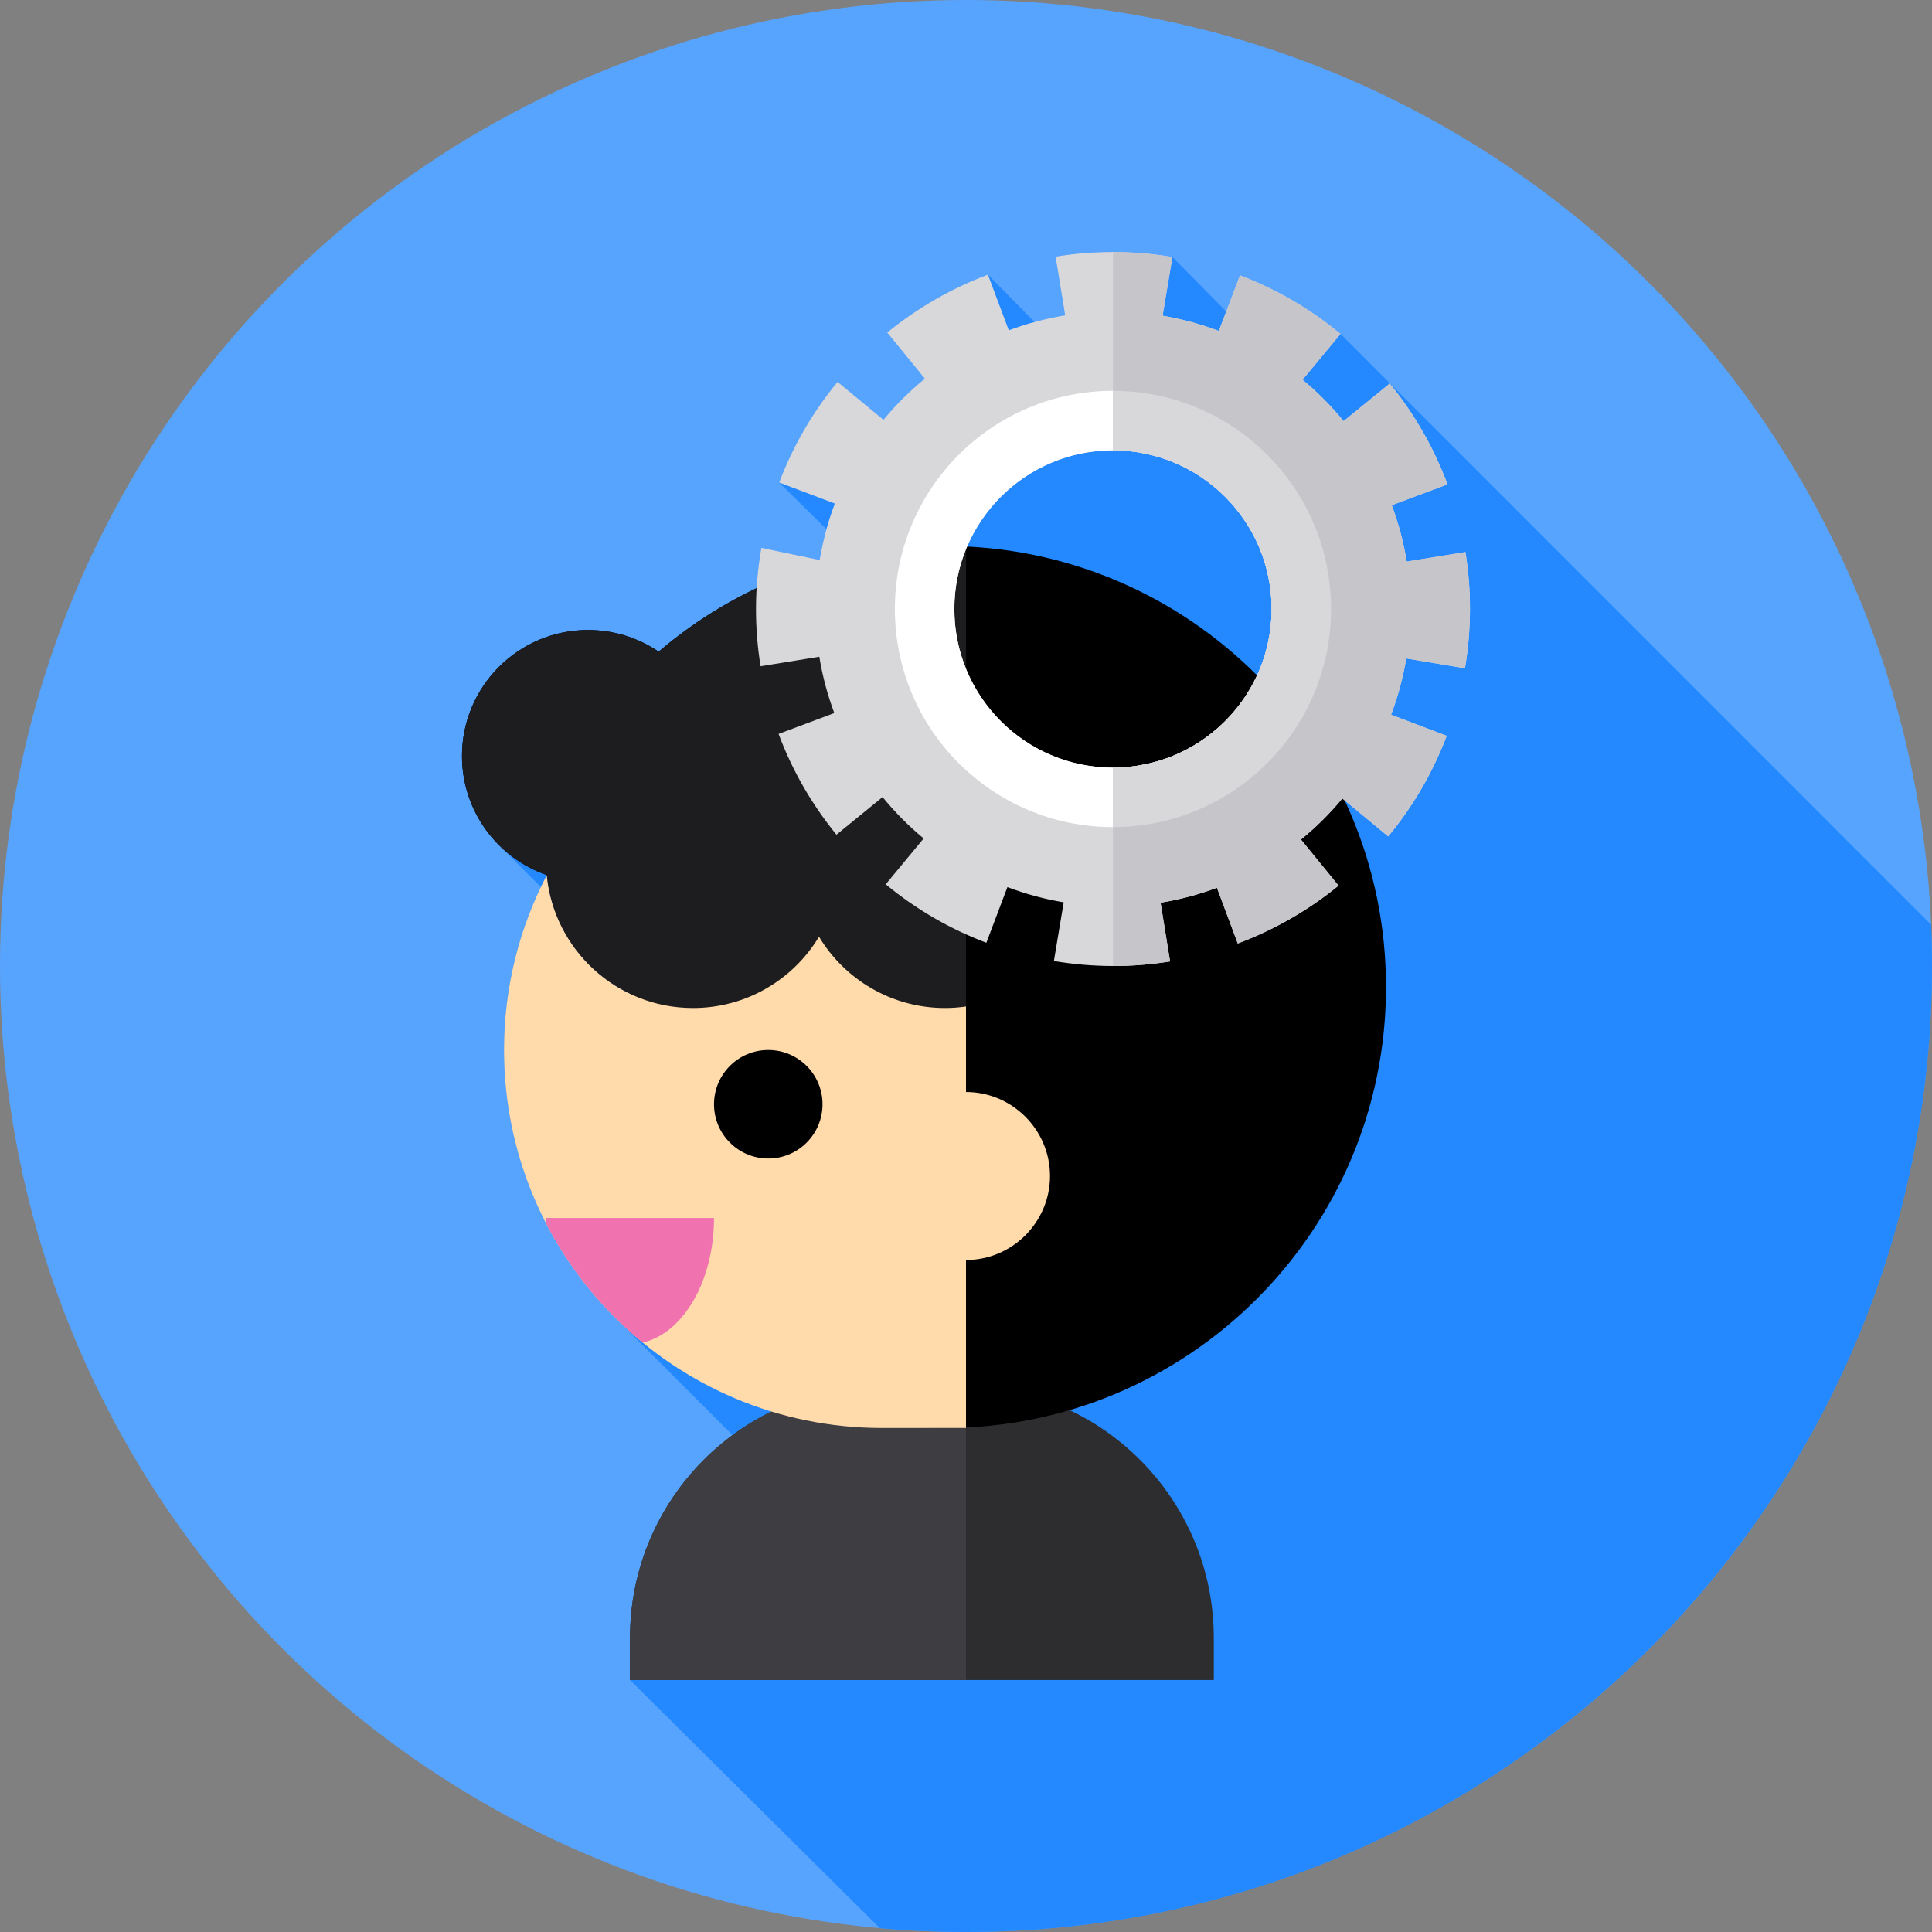 <?xml version="1.0" encoding="iso-8859-1"?>
<!-- Generator: Adobe Illustrator 19.0.0, SVG Export Plug-In . SVG Version: 6.00 Build 0)  -->
<svg version="1.1" id="Capa_1" xmlns="http://www.w3.org/2000/svg" xmlns:xlink="http://www.w3.org/1999/xlink" x="0px" y="0px"
	 viewBox="0 0 512 512" style="enable-background:new 0 0 512 512;" xml:space="preserve">
<rect x="0" y="0" width="512" height="512" fill="#808080" stroke="none"/>
<circle style="fill:#57A4FF;" cx="256" cy="256" r="256"/>
<g>
	<path style="fill:#2488FF;" d="M233.183,510.997C240.7,511.662,248.31,512,256,512c141.385,0,256-114.616,256-256
		c0-3.659-0.077-7.298-0.229-10.92L355.257,88.489c-7.994-6.621-16.959-11.844-26.648-15.522l-0.002,0.004
		c-0.003-0.001-0.008-0.003-0.011-0.004l-3.637,9.582l-14.256-14.434l-0.151-0.026c-10.261-1.715-20.629-1.743-30.816-0.083
		l2.536,15.561c-2.745,0.447-5.451,1.038-8.107,1.768l-12.36-12.553c-9.685,3.633-18.666,8.798-26.694,15.351l9.973,12.217
		c-3.986,3.255-7.661,6.899-10.958,10.89l-12.158-10.042c-6.61,8.003-11.819,16.977-15.484,26.673l12.535,12.354
		c-0.736,2.649-1.341,5.363-1.806,8.135l-0.942-0.157l-14.499-3.024c-0.043,0.206-0.081,0.413-0.116,0.62
		c-0.56,3.35-0.939,6.712-1.14,10.075c-9.412,4.457-18.134,10.133-25.963,16.826c-5.34-3.624-11.786-5.743-18.726-5.743
		c-18.442,0-33.391,14.949-33.391,33.391c0,9.363,3.856,17.823,10.064,23.884c0.184,0.187,0.37,0.373,0.557,0.557
		c0.184,0.187,0.37,0.373,0.557,0.557c0.184,0.187,0.37,0.373,0.557,0.557c0.184,0.187,0.37,0.373,0.557,0.557
		c0.184,0.187,0.37,0.373,0.557,0.557c0.184,0.187,0.37,0.373,0.557,0.557c0.184,0.187,0.37,0.373,0.557,0.557
		c0.184,0.187,0.37,0.373,0.557,0.557c0.184,0.187,0.37,0.373,0.557,0.557c0.184,0.187,0.37,0.373,0.557,0.557
		c0.184,0.187,0.37,0.373,0.557,0.557c0.184,0.187,0.37,0.373,0.557,0.557c0.184,0.187,0.37,0.373,0.557,0.557
		c0.184,0.187,0.37,0.373,0.557,0.557c0.184,0.187,0.37,0.373,0.557,0.557c0.184,0.187,0.37,0.373,0.557,0.557
		c0.184,0.187,0.37,0.373,0.557,0.557c0.184,0.187,0.37,0.373,0.557,0.557c0.184,0.187,0.37,0.373,0.557,0.557
		c0.087,0.089,0.175,0.177,0.263,0.266c-6.26,13.078-9.77,27.723-9.77,43.189c0,27.798,11.323,52.952,29.608,71.1
		c0.185,0.186,0.371,0.372,0.557,0.557c0.185,0.186,0.371,0.372,0.557,0.557c0.185,0.186,0.371,0.372,0.557,0.557
		c0.185,0.186,0.371,0.372,0.557,0.557c0.185,0.186,0.371,0.372,0.557,0.557c0.185,0.186,0.371,0.372,0.557,0.557
		c0.185,0.186,0.371,0.372,0.557,0.557c0.185,0.186,0.371,0.372,0.557,0.557c0.185,0.186,0.371,0.372,0.557,0.557
		c0.185,0.186,0.371,0.372,0.557,0.557c0.185,0.186,0.371,0.372,0.557,0.557c0.185,0.186,0.371,0.372,0.557,0.557
		c0.185,0.186,0.371,0.372,0.557,0.557c0.185,0.186,0.371,0.372,0.557,0.557c0.185,0.186,0.371,0.372,0.557,0.557
		c0.185,0.186,0.371,0.372,0.557,0.557c0.185,0.186,0.371,0.372,0.557,0.557c0.185,0.186,0.371,0.372,0.557,0.557
		c0.185,0.186,0.371,0.372,0.557,0.557c0.185,0.186,0.371,0.372,0.557,0.557c0.185,0.186,0.371,0.372,0.557,0.557
		c0.185,0.186,0.371,0.372,0.557,0.557c0.185,0.186,0.371,0.372,0.557,0.557c0.185,0.186,0.371,0.372,0.557,0.557
		c0.185,0.186,0.371,0.372,0.557,0.557c0.185,0.186,0.371,0.372,0.557,0.557c0.185,0.186,0.371,0.372,0.557,0.557
		c0.185,0.186,0.371,0.372,0.557,0.557c0.185,0.186,0.371,0.372,0.557,0.557c0.185,0.186,0.371,0.372,0.557,0.557
		c0.185,0.186,0.371,0.372,0.557,0.557c0.185,0.186,0.371,0.372,0.557,0.557c0.185,0.186,0.371,0.372,0.557,0.557
		c0.185,0.186,0.371,0.372,0.557,0.557c0.185,0.186,0.371,0.372,0.557,0.557c0.185,0.186,0.371,0.372,0.557,0.557
		c0.185,0.186,0.371,0.372,0.557,0.557c0.185,0.186,0.371,0.372,0.557,0.557c0.185,0.186,0.371,0.372,0.557,0.557
		c0.185,0.186,0.371,0.372,0.557,0.557c0.185,0.186,0.371,0.372,0.557,0.557c0.185,0.186,0.371,0.372,0.557,0.557
		c0.185,0.186,0.371,0.372,0.557,0.557c0.185,0.186,0.371,0.372,0.557,0.557c0.185,0.186,0.371,0.372,0.557,0.557
		c0.185,0.186,0.371,0.372,0.557,0.557c0.185,0.186,0.371,0.372,0.557,0.557c0.185,0.186,0.371,0.372,0.557,0.557
		c0.185,0.186,0.371,0.372,0.557,0.557c0.185,0.186,0.371,0.372,0.557,0.557c0.185,0.186,0.371,0.372,0.557,0.557
		c0.185,0.186,0.371,0.372,0.557,0.557c0.185,0.186,0.371,0.372,0.557,0.557c0.185,0.186,0.371,0.372,0.557,0.557
		c0.185,0.186,0.371,0.372,0.557,0.557c0.115,0.116,0.229,0.23,0.345,0.346c-16.481,12.161-27.171,31.717-27.171,53.771v11.13
		L233.183,510.997z"/>
</g>
<path style="fill:#2D2D30;" d="M166.957,445.217H321.67v-11.13c0-36.883-29.9-66.783-66.783-66.783h-21.148
	c-36.883,0-66.783,29.9-66.783,66.783V445.217z"/>
<path style="fill:#3E3D42;" d="M233.739,367.304H256v77.913h-89.043v-11.13C166.957,397.204,196.856,367.304,233.739,367.304z"/>
<path d="M122.435,200.348c0-18.442,14.949-33.391,33.391-33.391c6.94,0,13.385,2.119,18.726,5.743
	c20.419-17.455,46.915-28.004,75.883-28.004c64.545,0,116.87,52.324,116.87,116.87s-52.324,116.87-116.87,116.87
	c-32.705,0-62.266-13.439-83.478-35.09v-79.969c-12.098-5.748-20.759-17.545-22.079-31.484
	C131.816,227.359,122.435,214.953,122.435,200.348z"/>
<path style="fill:#1D1D1F;" d="M155.826,166.957c6.94,0,13.385,2.119,18.726,5.743c20.419-17.455,46.915-28.004,75.883-28.004
	c1.867,0,3.721,0.049,5.565,0.135v233.469c-1.844,0.087-3.699,0.135-5.565,0.135c-32.705,0-62.266-13.439-83.478-35.09v-79.969
	c-12.098-5.748-20.759-17.545-22.079-31.484c-13.062-4.532-22.442-16.938-22.442-31.544
	C122.435,181.906,137.384,166.957,155.826,166.957z"/>
<path style="fill:#FFDAAA;" d="M144.883,231.976c1.912,19.73,18.538,35.154,38.77,35.154c14.172,0,26.575-7.57,33.391-18.886
	c6.816,11.316,19.219,18.886,33.391,18.886c1.89,0,3.747-0.142,5.565-0.402v22.663l0,0c12.243,0,22.261,10.017,22.261,22.261l0,0
	c0,12.243-10.017,22.261-22.261,22.261l0,0v44.522c-11.13,0-14.608,0-22.261,0c-55.325,0-100.174-44.849-100.174-100.174
	C133.565,261.562,137.657,245.821,144.883,231.976z"/>
<circle cx="203.598" cy="292.641" r="14.377"/>
<path style="fill:#F072AE;" d="M144.72,324.236c-0.013-0.482-0.024-0.966-0.024-1.454h44.522c0,16.73-8.203,30.586-18.905,33.013
	C159.776,347.167,151.032,336.433,144.72,324.236z"/>
<path style="fill:#D8D7DA;" d="M388.363,146.307l-15.565,2.512c-0.829-5.137-2.163-10.136-3.955-14.936l14.771-5.515
	c-3.617-9.689-8.77-18.678-15.312-26.716l-12.231,9.955c-3.248-3.99-6.887-7.671-10.874-10.973l10.06-12.143
	c-7.994-6.621-16.959-11.845-26.648-15.522l-5.596,14.743c-4.739-1.799-9.721-3.167-14.909-4.044l2.599-15.553l-0.151-0.026
	c-10.261-1.715-20.629-1.743-30.816-0.083l2.536,15.561c-5.136,0.837-10.132,2.178-14.93,3.977l-5.537-14.765
	c-9.685,3.633-18.666,8.797-26.694,15.351l9.973,12.217c-3.986,3.255-7.661,6.899-10.958,10.89l-12.158-10.042
	c-6.61,8.003-11.819,16.977-15.484,26.673l14.753,5.574c-1.792,4.743-3.154,9.726-4.024,14.915l-0.942-0.157l-14.499-3.024
	c-0.043,0.206-0.082,0.413-0.117,0.62c-1.712,10.243-1.743,20.596-0.09,30.769l15.563-2.527c0.834,5.136,2.173,10.133,3.97,14.931
	l-14.766,5.53c3.627,9.687,8.789,18.67,15.338,26.702l12.222-9.967c3.252,3.988,6.895,7.664,10.886,10.965l-10.047,12.153
	c7.999,6.614,16.971,11.827,26.664,15.496l5.582-14.75c4.742,1.794,9.724,3.158,14.913,4.03l-2.599,15.551l0.076,0.012
	c10.229,1.71,20.567,1.743,30.723,0.098l-2.52-15.564c5.137-0.831,10.135-2.168,14.935-3.962l5.522,14.769
	c9.689-3.623,18.676-8.78,26.71-15.326l-9.962-12.226c3.989-3.25,7.668-6.891,10.969-10.88l12.148,10.054
	c6.618-7.996,11.836-16.965,15.509-26.656l-14.747-5.59c1.796-4.74,3.162-9.722,4.037-14.911l15.551,2.599l0.019-0.114
	C389.965,166.771,390,156.449,388.363,146.307z M336.986,162.359c-0.007,0.268-0.017,0.536-0.028,0.804
	c-0.009,0.205-0.017,0.41-0.029,0.614c-0.023,0.415-0.053,0.828-0.089,1.239c-0.006,0.063-0.011,0.128-0.017,0.191
	c-0.735,8.154-3.797,15.635-8.518,21.777l0.006,0.004c-0.067,0.086-0.137,0.169-0.204,0.255c-0.152,0.195-0.307,0.387-0.463,0.58
	c-0.2,0.247-0.403,0.492-0.609,0.735c-0.155,0.183-0.311,0.364-0.469,0.544c-0.135,0.154-0.27,0.307-0.407,0.46
	c-0.26,0.287-0.523,0.572-0.791,0.853c-0.106,0.111-0.214,0.219-0.322,0.329c-0.223,0.228-0.449,0.455-0.677,0.678
	c-0.098,0.096-0.195,0.193-0.294,0.287c-0.317,0.305-0.639,0.604-0.966,0.899c-0.058,0.052-0.117,0.104-0.175,0.155
	c-0.329,0.295-0.664,0.584-1.004,0.868c-0.023,0.02-0.048,0.04-0.071,0.06c-5.965,4.973-13.329,8.326-21.414,9.381l0.001,0.006
	c-0.715,0.093-1.436,0.163-2.16,0.22c-0.063,0.006-0.127,0.01-0.19,0.014c-0.976,0.072-1.959,0.11-2.947,0.115
	c-0.065,0-0.128,0.002-0.193,0.002c-0.041,0-0.081-0.001-0.121-0.001c-0.278-0.001-0.557-0.004-0.836-0.011
	c-0.268-0.006-0.535-0.017-0.803-0.028c-0.19-0.008-0.38-0.016-0.571-0.026c-0.432-0.023-0.863-0.055-1.291-0.091
	c-0.057-0.004-0.114-0.01-0.17-0.016c-8.19-0.732-15.702-3.811-21.86-8.562L269.3,194.7c-0.082-0.063-0.161-0.13-0.243-0.195
	c-0.187-0.147-0.372-0.296-0.555-0.445c-0.264-0.214-0.524-0.431-0.782-0.65c-0.165-0.14-0.328-0.282-0.491-0.424
	c-0.164-0.144-0.327-0.287-0.488-0.433c-0.279-0.253-0.555-0.51-0.827-0.769c-0.129-0.124-0.256-0.249-0.384-0.375
	c-0.21-0.206-0.419-0.414-0.624-0.624c-0.105-0.107-0.21-0.214-0.314-0.322c-0.295-0.308-0.584-0.621-0.87-0.937
	c-0.073-0.081-0.145-0.164-0.217-0.245c-0.278-0.313-0.551-0.63-0.82-0.951c-0.026-0.031-0.052-0.061-0.078-0.091
	c-0.315-0.38-0.623-0.765-0.925-1.155c-0.016-0.02-0.03-0.039-0.046-0.059c-4.427-5.744-7.402-12.664-8.373-20.213l-0.004,0.001
	c-0.042-0.329-0.076-0.66-0.11-0.992c-0.006-0.05-0.012-0.1-0.017-0.151c-0.032-0.315-0.059-0.63-0.085-0.947
	c-0.006-0.075-0.011-0.149-0.017-0.224c-0.071-0.973-0.109-1.953-0.112-2.94c0-0.057-0.002-0.114-0.002-0.171
	c0-0.047,0.001-0.094,0.002-0.14c0.001-0.288,0.003-0.577,0.011-0.866c0.007-0.274,0.018-0.547,0.029-0.819
	c0.01-0.228,0.021-0.457,0.035-0.687c0.022-0.382,0.05-0.761,0.082-1.141c0.007-0.079,0.013-0.157,0.021-0.236
	c0.747-8.144,3.815-15.615,8.539-21.746l-0.006-0.004c0.065-0.085,0.134-0.165,0.199-0.248c0.148-0.189,0.298-0.375,0.45-0.562
	c0.209-0.258,0.421-0.514,0.637-0.767c0.146-0.171,0.293-0.343,0.442-0.512c0.139-0.159,0.279-0.318,0.421-0.474
	c0.256-0.284,0.516-0.563,0.78-0.839c0.116-0.121,0.235-0.24,0.353-0.361c0.214-0.218,0.43-0.435,0.649-0.649
	c0.102-0.1,0.204-0.2,0.307-0.299c0.313-0.299,0.629-0.593,0.951-0.884c0.072-0.065,0.146-0.129,0.218-0.194
	c0.319-0.284,0.642-0.563,0.971-0.838c0.028-0.023,0.056-0.048,0.085-0.071c0.384-0.319,0.774-0.63,1.168-0.936
	c0.01-0.008,0.021-0.016,0.031-0.023c5.746-4.435,12.67-7.42,20.224-8.397l-0.001-0.004c0.373-0.049,0.748-0.087,1.122-0.126
	c0.009-0.001,0.019-0.002,0.028-0.003c0.319-0.032,0.64-0.06,0.961-0.086c0.071-0.006,0.144-0.011,0.216-0.017
	c0.973-0.071,1.951-0.109,2.936-0.114c0.061,0,0.121-0.002,0.183-0.002c0.046,0,0.09,0.001,0.136,0.002
	c0.283,0.001,0.567,0.003,0.85,0.011c0.275,0.007,0.548,0.017,0.821,0.029c0.211,0.009,0.423,0.019,0.636,0.031
	c0.401,0.023,0.8,0.052,1.198,0.086c0.07,0.007,0.139,0.012,0.209,0.019c8.151,0.74,15.629,3.805,21.767,8.529l0.004-0.006
	c0.086,0.066,0.167,0.136,0.253,0.201c0.189,0.148,0.376,0.299,0.563,0.451c0.256,0.208,0.51,0.417,0.761,0.631
	c0.176,0.149,0.349,0.299,0.523,0.451c0.157,0.138,0.314,0.276,0.469,0.416c0.285,0.258,0.568,0.519,0.845,0.785
	c0.117,0.112,0.232,0.226,0.348,0.339c0.223,0.217,0.442,0.436,0.659,0.659c0.099,0.101,0.198,0.201,0.296,0.304
	c0.302,0.314,0.598,0.633,0.889,0.956c0.059,0.066,0.118,0.134,0.177,0.199c0.288,0.324,0.572,0.652,0.851,0.985
	c0.022,0.026,0.043,0.051,0.066,0.078c0.323,0.387,0.638,0.781,0.946,1.18c0.001,0.001,0.001,0.002,0.002,0.003
	c4.447,5.747,7.437,12.675,8.419,20.235l0.006-0.001c0.092,0.708,0.16,1.421,0.217,2.137c0.006,0.067,0.01,0.134,0.016,0.2
	c0.072,0.975,0.11,1.958,0.114,2.946c0,0.062,0.002,0.124,0.002,0.186c0,0.042-0.001,0.085-0.001,0.127
	C336.996,161.794,336.994,162.076,336.986,162.359z"/>
<path style="fill:#FFFFFF;" d="M294.957,103.578c-31.927,0-57.808,25.882-57.808,57.808s25.882,57.808,57.808,57.808
	s57.808-25.882,57.808-57.808S326.883,103.578,294.957,103.578z M294.957,203.428c-23.219,0-42.043-18.823-42.043-42.043
	s18.823-42.043,42.043-42.043S337,138.164,337,161.385S318.176,203.428,294.957,203.428z"/>
<path style="fill:#C6C5CA;" d="M388.35,146.307l-15.565,2.512c-0.829-5.137-2.163-10.136-3.955-14.936l14.771-5.515
	c-3.617-9.689-8.77-18.678-15.312-26.716l-12.231,9.955c-3.248-3.99-6.888-7.671-10.874-10.973l10.06-12.143
	c-7.994-6.621-16.959-11.845-26.648-15.522l-5.596,14.743c-4.739-1.799-9.721-3.167-14.909-4.044l2.599-15.553l-0.151-0.026
	c-5.179-0.866-10.384-1.3-15.58-1.306v52.559c0.041,0,0.081,0.001,0.122,0.001c0.283,0.001,0.567,0.003,0.85,0.011
	c0.275,0.007,0.548,0.017,0.821,0.029c0.211,0.009,0.423,0.019,0.636,0.031c0.401,0.023,0.8,0.052,1.198,0.086
	c0.07,0.007,0.139,0.012,0.209,0.019c8.151,0.74,15.629,3.805,21.767,8.529l0.004-0.006c0.086,0.066,0.167,0.136,0.253,0.201
	c0.189,0.148,0.376,0.299,0.563,0.451c0.256,0.208,0.51,0.417,0.761,0.631c0.176,0.149,0.349,0.299,0.523,0.451
	c0.157,0.138,0.314,0.276,0.469,0.416c0.285,0.258,0.567,0.519,0.845,0.785c0.117,0.112,0.232,0.226,0.348,0.339
	c0.223,0.217,0.442,0.436,0.659,0.659c0.099,0.101,0.198,0.201,0.296,0.304c0.302,0.314,0.598,0.633,0.889,0.956
	c0.059,0.066,0.118,0.134,0.177,0.199c0.288,0.324,0.572,0.652,0.851,0.985c0.022,0.026,0.043,0.051,0.066,0.078
	c0.323,0.387,0.638,0.781,0.946,1.18c0.001,0.001,0.001,0.002,0.002,0.003c4.447,5.747,7.437,12.675,8.419,20.235l0.006-0.001
	c0.092,0.708,0.16,1.421,0.217,2.137c0.006,0.067,0.01,0.134,0.016,0.2c0.072,0.975,0.11,1.958,0.114,2.946
	c0,0.062,0.002,0.124,0.002,0.186c0,0.042-0.001,0.085-0.001,0.127c-0.001,0.282-0.003,0.563-0.011,0.846
	c-0.007,0.268-0.017,0.536-0.028,0.804c-0.009,0.205-0.018,0.41-0.029,0.614c-0.023,0.415-0.053,0.828-0.089,1.239
	c-0.006,0.063-0.011,0.128-0.017,0.191c-0.735,8.154-3.797,15.635-8.518,21.777l0.006,0.004c-0.067,0.086-0.137,0.169-0.204,0.255
	c-0.152,0.195-0.307,0.387-0.463,0.58c-0.2,0.247-0.403,0.492-0.609,0.735c-0.155,0.183-0.311,0.364-0.469,0.544
	c-0.135,0.154-0.271,0.307-0.407,0.46c-0.26,0.287-0.523,0.572-0.791,0.853c-0.106,0.111-0.214,0.219-0.322,0.329
	c-0.223,0.228-0.449,0.455-0.677,0.678c-0.098,0.096-0.195,0.193-0.294,0.287c-0.317,0.305-0.639,0.604-0.966,0.899
	c-0.058,0.052-0.117,0.104-0.175,0.155c-0.329,0.295-0.664,0.584-1.004,0.868c-0.023,0.02-0.047,0.04-0.071,0.06
	c-5.965,4.973-13.329,8.326-21.414,9.381l0.001,0.006c-0.715,0.093-1.436,0.163-2.16,0.22c-0.063,0.006-0.127,0.01-0.19,0.014
	c-0.976,0.072-1.959,0.11-2.947,0.115c-0.06,0-0.12,0.002-0.18,0.002v52.57c5.06,0.004,10.11-0.396,15.117-1.208l-2.52-15.564
	c5.137-0.831,10.135-2.168,14.935-3.962l5.522,14.769c9.689-3.623,18.676-8.78,26.71-15.325l-9.962-12.226
	c3.989-3.25,7.668-6.891,10.969-10.88l12.148,10.054c6.618-7.996,11.836-16.965,15.509-26.656l-14.747-5.59
	c1.796-4.74,3.162-9.722,4.037-14.911l15.551,2.599l0.019-0.114C389.951,166.771,389.987,156.449,388.35,146.307z"/>
<path style="fill:#D8D7DA;" d="M294.957,103.578v15.766c23.214,0.007,42.03,18.827,42.03,42.042s-18.816,42.035-42.03,42.042v15.766
	c31.921-0.007,57.795-25.886,57.795-57.808S326.877,103.584,294.957,103.578z"/>
<g>
</g>
<g>
</g>
<g>
</g>
<g>
</g>
<g>
</g>
<g>
</g>
<g>
</g>
<g>
</g>
<g>
</g>
<g>
</g>
<g>
</g>
<g>
</g>
<g>
</g>
<g>
</g>
<g>
</g>
</svg>
